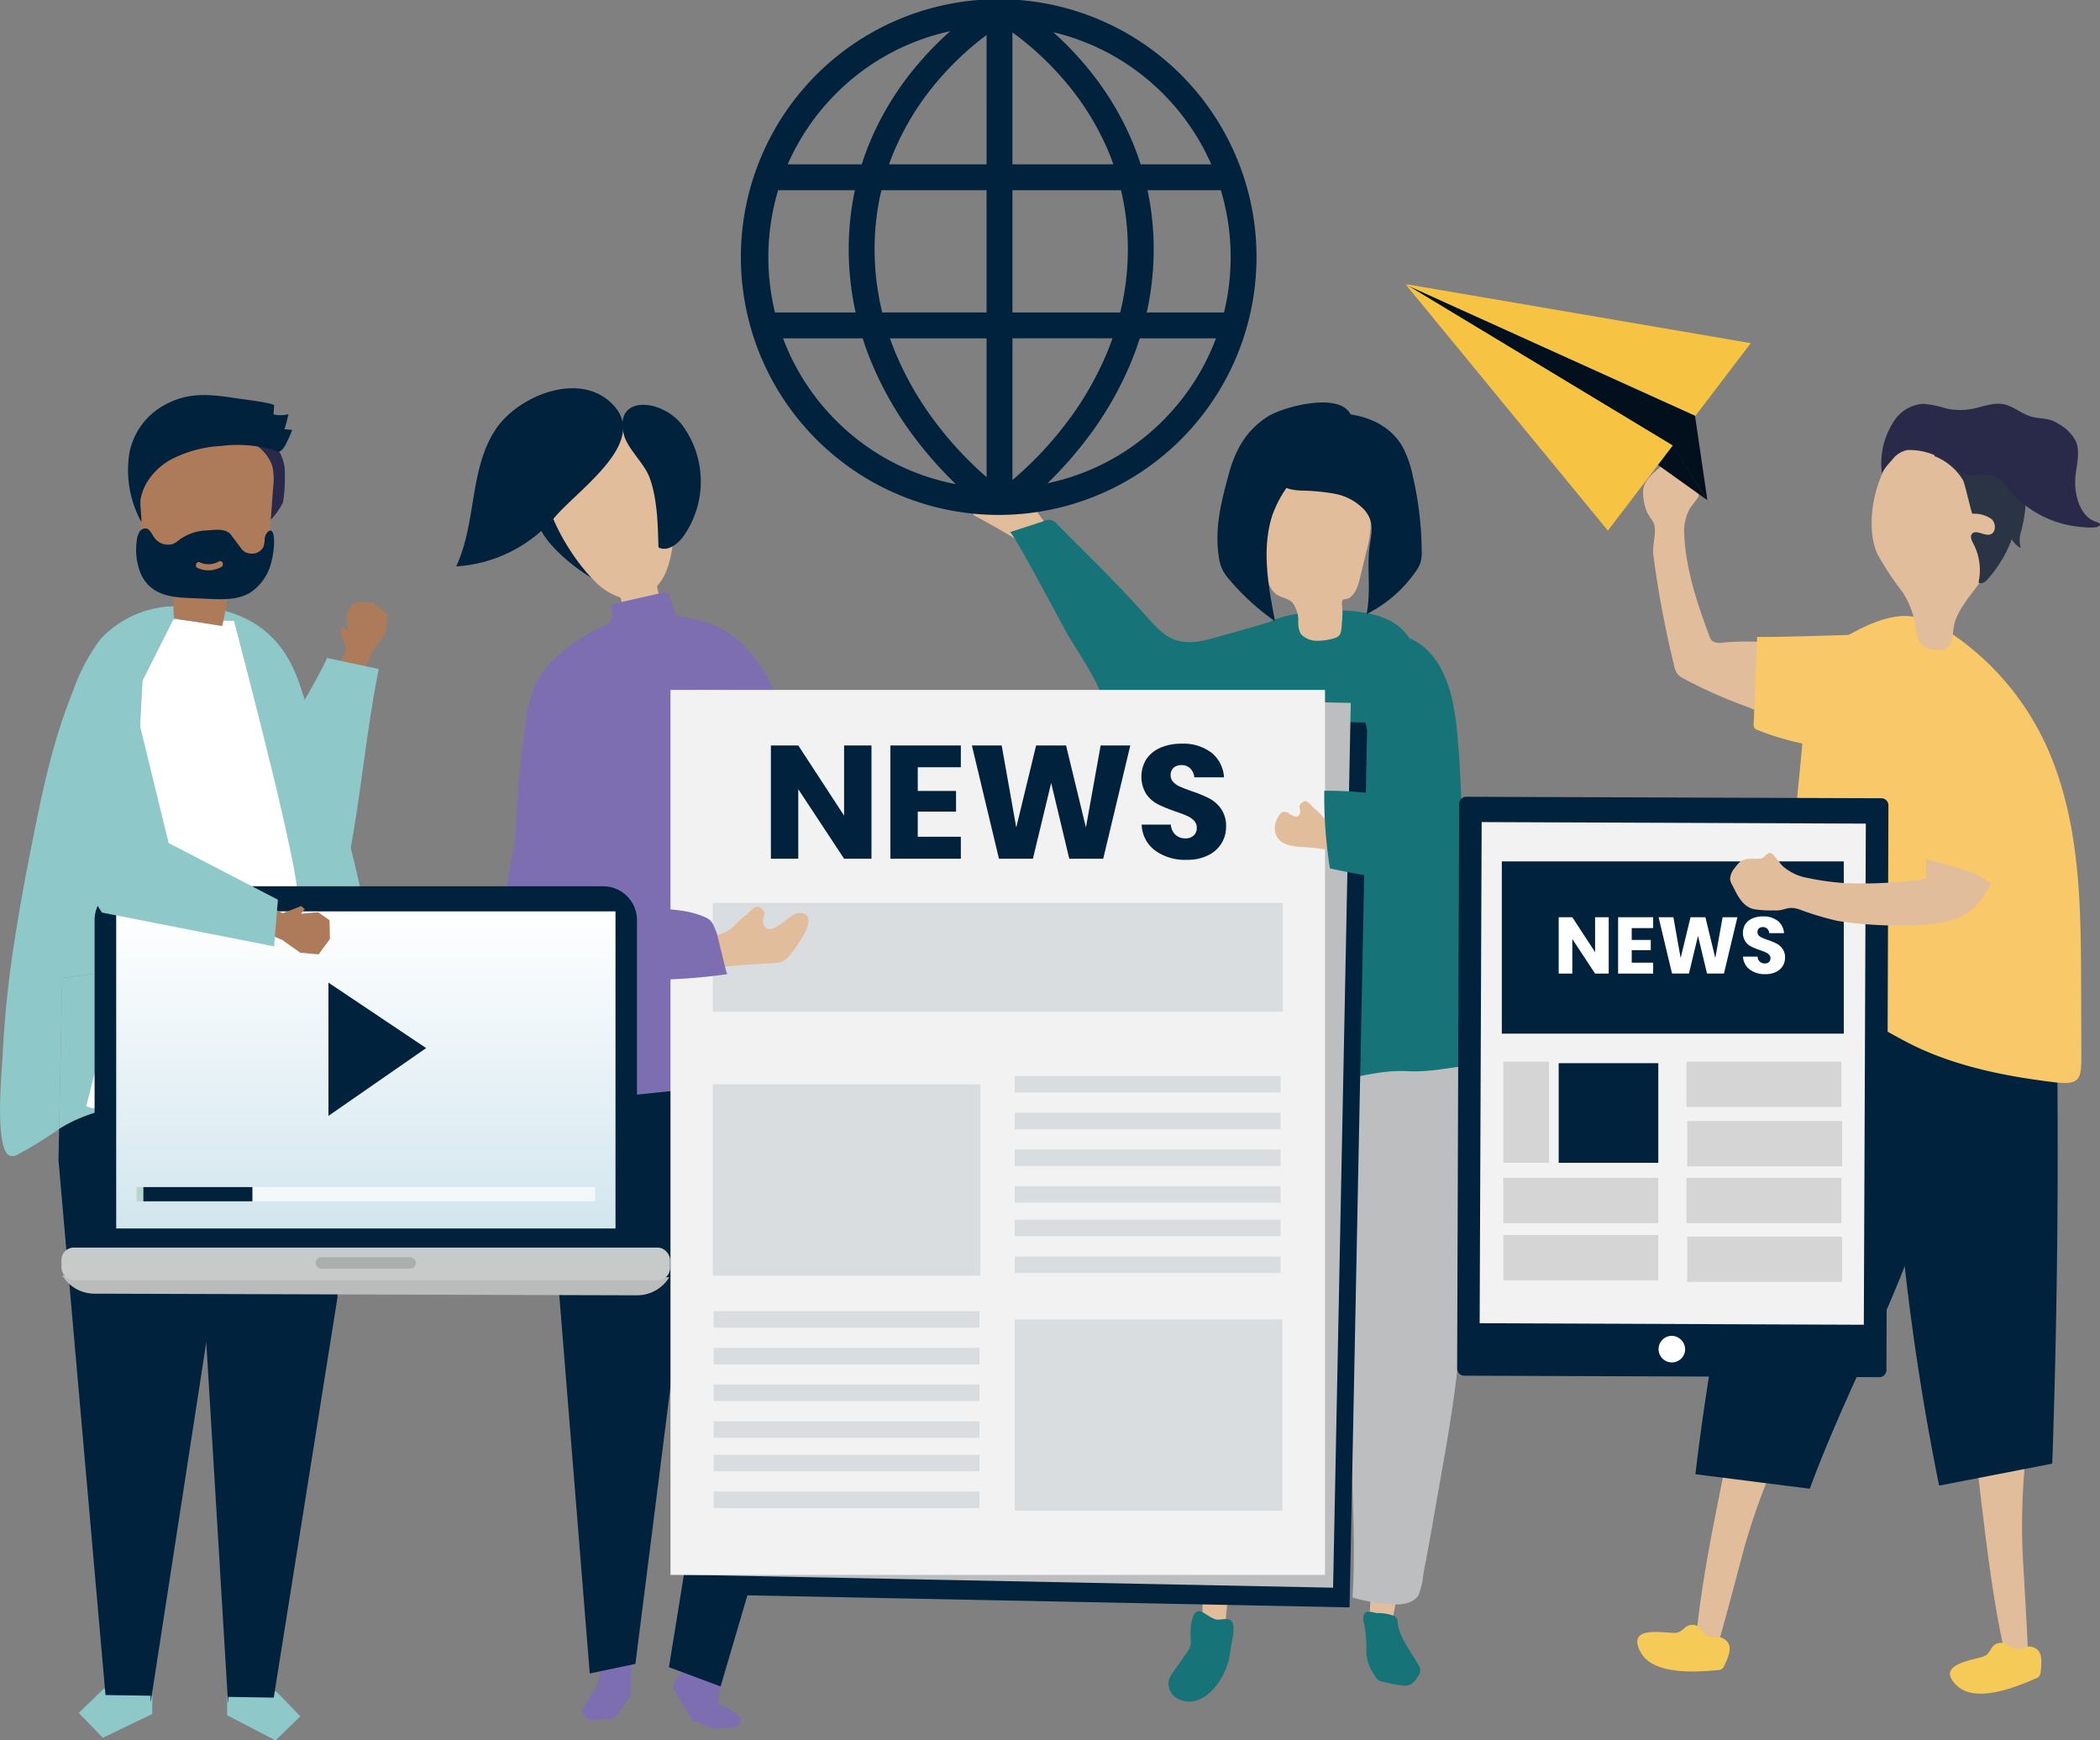 <svg xmlns="http://www.w3.org/2000/svg" xmlns:xlink="http://www.w3.org/1999/xlink" width="302.559" height="250.698" viewBox="0 0 302.559 250.698">
  <rect x="0" y="0" width="302.559" height="250.698" fill="#808080" stroke="none"/>
  <defs>
    <linearGradient id="linear-gradient" x1="0.5" x2="0.5" y2="1" gradientUnits="objectBoundingBox">
      <stop offset="0" stop-color="#fff"/>
      <stop offset="1" stop-color="#d2e6ee"/>
    </linearGradient>
  </defs>
  <g id="Grupo_179438" data-name="Grupo 179438" transform="translate(9316.776 -865.988)">
    <g id="Grupo_175681" data-name="Grupo 175681" transform="translate(-9466.035 806.988)">
      <g id="Grupo_47578" data-name="Grupo 47578" transform="translate(385.983 125.704)">
        <g id="Grupo_47575" data-name="Grupo 47575" transform="translate(0)">
          <g id="Grupo_47574" data-name="Grupo 47574">
            <path id="Trazado_97681" data-name="Trazado 97681" d="M775.1,234.5a1.224,1.224,0,0,1,.272.216c.684.8.56,1.629,1,2.585.195.426,1.387.6.861,1.425-.194.3-.775.985-1.195,1.63a6.906,6.906,0,0,0-.755,3.775c.253,4.995,1.86,9.782,3.6,14.467a1.8,1.8,0,0,0,.417.736,1.882,1.882,0,0,0,1.461.26,38.211,38.211,0,0,1,7.086.011,14.273,14.273,0,0,1,6.05,1.678,6.42,6.42,0,0,1,3.3,5.091,5.012,5.012,0,0,1-2.01,4.094c-3.161,2.319-8.073-.624-11.228-1.777a68.018,68.018,0,0,1-8.7-3.889,2.929,2.929,0,0,1-.946-.687,2.97,2.97,0,0,1-.478-1.149,148.508,148.508,0,0,1-2.992-15.871c-.212-1.47.376-2.865.167-4.223-.133-.867-.86-1.451-1.167-2.241a8.178,8.178,0,0,1-.5-2.722c.013-1.652,1.395-2.651,2.517-3.643a1.77,1.77,0,0,1,.807-.5,2.563,2.563,0,0,1,1.566.291A4.955,4.955,0,0,1,775.1,234.5Z" transform="translate(-769.346 -233.727)" fill="#e2bd9c"/>
          </g>
        </g>
        <g id="Grupo_47577" data-name="Grupo 47577" transform="translate(15.933 24.7)">
          <g id="Grupo_47576" data-name="Grupo 47576">
            <path id="Trazado_97682" data-name="Trazado 97682" d="M811.205,308.227q.192-4.751.384-9.5c-.008.2,14.406-.3,15.265-.3,3.279,0,6.676.021,9.656,1.388,6.363,2.92,6,12.13-1,14a39.024,39.024,0,0,1-23.865-1.642.99.99,0,0,1-.427-.269,1.009,1.009,0,0,1-.132-.674Q811.145,309.727,811.205,308.227Z" transform="translate(-811.081 -298.426)" fill="#f9c869"/>
          </g>
        </g>
      </g>
      <g id="Grupo_47605" data-name="Grupo 47605" transform="translate(385.153 117.16)">
        <g id="Grupo_47586" data-name="Grupo 47586" transform="translate(0 82.079)">
          <g id="Grupo_47584" data-name="Grupo 47584" transform="translate(0 64.169)">
            <g id="Grupo_47583" data-name="Grupo 47583">
              <g id="Grupo_47580" data-name="Grupo 47580" transform="translate(8.45)">
                <g id="Grupo_47579" data-name="Grupo 47579">
                  <path id="Trazado_97683" data-name="Trazado 97683" d="M792.42,626.984a25.245,25.245,0,0,1-3.115-.766c.99-10.533,3.585-21.343,5.555-31.783l7.993,1.612a94.865,94.865,0,0,0-6.519,16.684C796.073,613.642,792.574,627,792.42,626.984Z" transform="translate(-789.305 -594.435)" fill="#e2bd9c"/>
                </g>
              </g>
              <g id="Grupo_47582" data-name="Grupo 47582" transform="translate(0 29.626)">
                <g id="Grupo_47581" data-name="Grupo 47581">
                  <path id="Trazado_97684" data-name="Trazado 97684" d="M775.593,672.121a1.639,1.639,0,0,0-1.581.361,4.336,4.336,0,0,1-.848.626,2.469,2.469,0,0,1-1.016.094c-1.966-.089-6.417-.825-4.515,2.764,1.727,3.259,7.634,2.929,11.064,2.616a1.151,1.151,0,0,0,.645-.165,1.576,1.576,0,0,0,.432-.608c.581-1.329,1.351-2.982-.266-3.812-.69-.354-1.429.029-2.158-.351C776.751,673.334,776.238,672.336,775.593,672.121Z" transform="translate(-767.17 -672.038)" fill="#f5ca56"/>
                </g>
              </g>
            </g>
          </g>
          <g id="Grupo_47585" data-name="Grupo 47585" transform="translate(8.371)">
            <path id="Trazado_97685" data-name="Trazado 97685" d="M789.1,498.464l16.476,2.092c7.524-20.439,19-37.1,21.027-61.856.138-1.683,1.009-3.291.769-4.962-.455-3.161-3.445-5.366-6.467-6.4-4.695-1.61-13.748-1.656-16.96,3-3.394,4.92-4.345,14.458-5.84,20.226A360.034,360.034,0,0,0,789.1,498.464Z" transform="translate(-789.096 -426.349)" fill="#00223d"/>
          </g>
        </g>
        <g id="Grupo_47594" data-name="Grupo 47594" transform="translate(35.63 78.327)">
          <g id="Grupo_47592" data-name="Grupo 47592" transform="translate(9.418 69.218)">
            <g id="Grupo_47591" data-name="Grupo 47591">
              <g id="Grupo_47588" data-name="Grupo 47588" transform="translate(3.34)">
                <g id="Grupo_47587" data-name="Grupo 47587">
                  <path id="Trazado_97686" data-name="Trazado 97686" d="M901.781,630.481a25.214,25.214,0,0,1-3.2.247c-2.354-10.314-3.27-21.394-4.664-31.927l8.1-.969a94.85,94.85,0,0,0-.975,17.886C901.078,616.666,901.933,630.449,901.781,630.481Z" transform="translate(-893.919 -597.833)" fill="#e2bd9c"/>
                </g>
              </g>
              <g id="Grupo_47590" data-name="Grupo 47590" transform="translate(0 30.933)">
                <g id="Grupo_47589" data-name="Grupo 47589">
                  <path id="Trazado_97687" data-name="Trazado 97687" d="M892.5,678.859a1.639,1.639,0,0,0-1.389.838,4.358,4.358,0,0,1-.61.859,2.464,2.464,0,0,1-.936.407c-1.9.529-6.353,1.223-3.424,4.037,2.66,2.556,8.167.4,11.327-.975a1.155,1.155,0,0,0,.561-.358,1.577,1.577,0,0,0,.219-.713c.137-1.444.352-3.255-1.444-3.537-.766-.121-1.348.474-2.16.342C893.978,679.65,893.178,678.862,892.5,678.859Z" transform="translate(-885.169 -678.859)" fill="#f5ca56"/>
                </g>
              </g>
            </g>
          </g>
          <g id="Grupo_47593" data-name="Grupo 47593">
            <path id="Trazado_97688" data-name="Trazado 97688" d="M868.356,494.029l16.3-3.166q1.133-32.65.628-65.33a11.437,11.437,0,0,0-.822-4.954c-1.421-2.861-4.951-4.019-8.144-4.058-4.963-.061-13.576,2.727-15.171,8.153-1.685,5.735.394,15.091.778,21.037A360.039,360.039,0,0,0,868.356,494.029Z" transform="translate(-860.5 -416.52)" fill="#00223d"/>
          </g>
        </g>
        <g id="Grupo_47596" data-name="Grupo 47596" transform="translate(17.313 30.566)">
          <g id="Grupo_47595" data-name="Grupo 47595">
            <path id="Trazado_97689" data-name="Trazado 97689" d="M845.742,298.215a39.567,39.567,0,0,1,9.764,15.268c3.545,9.952,3.614,20.577,3.646,30.989q.016,5.2.032,10.4c.011,3.409-.29,4.143-4,3.694-6.866-.833-14-2.249-20.226-5.3-2.961-1.452-5.727-3.286-8.831-4.429-4.515-1.663-9.144-.91-13.611-1.992,1.133-3.425,2.827-6.553,3.615-10.146a74.475,74.475,0,0,0,1.409-10.946c.434-6.419,1.233-12.8,1.714-19.195.345-4.58-.258-8.332,4.613-11.336,2.652-1.635,7.477-4.434,11.219-3.677C839.061,292.344,843.262,295.855,845.742,298.215Z" transform="translate(-812.52 -291.414)" fill="#f9c869"/>
          </g>
        </g>
        <g id="Grupo_47604" data-name="Grupo 47604" transform="translate(33.763 0)">
          <g id="Grupo_47599" data-name="Grupo 47599" transform="translate(0 4.196)">
            <g id="Grupo_47598" data-name="Grupo 47598">
              <g id="Grupo_47597" data-name="Grupo 47597">
                <path id="Trazado_97690" data-name="Trazado 97690" d="M856.439,239.778a41.4,41.4,0,0,0,3.621,5.482,12.3,12.3,0,0,1,1.925,5.44c.227,1.487.759,2.648,2.549,2.9,3.377.48,2.412-2.31,3.179-4.341.877-2.32,2.747-4.154,4.054-6.225,3.776-5.985,2.7-17.814-5.15-20.338C858.034,219.939,853.669,233.725,856.439,239.778Z" transform="translate(-855.61 -222.339)" fill="#e2bd9c"/>
              </g>
            </g>
          </g>
          <g id="Grupo_47601" data-name="Grupo 47601" transform="translate(9.026 6.582)">
            <g id="Grupo_47600" data-name="Grupo 47600">
              <path id="Trazado_97691" data-name="Trazado 97691" d="M884.735,237.851a4.292,4.292,0,0,1,2.768.771c.723.654.644,2.082-.309,2.236-.865.14-1.985-.762-2.513-.1-.309.385-.038.948.2,1.4a8.219,8.219,0,0,1,.749,5.571c.355.329.91-.013,1.223-.356a17.933,17.933,0,0,0,3.557-5.842,3.583,3.583,0,0,0,1.308,1.266,4.138,4.138,0,0,1,.081-2.515c.733-3.027,1.232-6.574-.882-9.048a7.866,7.866,0,0,0-4.581-2.405,23.013,23.013,0,0,0-5.236-.163c-.746.034-1.665.195-1.844.885a8.309,8.309,0,0,1,4.147,3.482C883.652,233.5,884.636,237.848,884.735,237.851Z" transform="translate(-879.253 -228.59)" fill="#2b3444"/>
            </g>
          </g>
          <g id="Grupo_47603" data-name="Grupo 47603" transform="translate(1.362)">
            <g id="Grupo_47602" data-name="Grupo 47602">
              <path id="Trazado_97692" data-name="Trazado 97692" d="M868.866,219.918l.176.131a7.43,7.43,0,0,0,2.334,1.5c1.293.361,2.683-.263,3.956.178,1.423.492,2.359,2.194,3.4,3.2a15.256,15.256,0,0,0,9.651,4.194,6.315,6.315,0,0,0,1.816-.009c.717-.193.693-.519-.071-.764-2.4-.768-3.147-4.133-2.966-6.364.143-1.761.75-3.6.079-5.235a6.215,6.215,0,0,0-2.68-2.607c-1.174-.788-2.448-.575-3.781-.954-1.391-.4-2.525-1.49-3.943-1.77-1.5-.3-3,.369-4.5.66a9.306,9.306,0,0,1-3.76-.046,15.058,15.058,0,0,0-3.313-.68,5.422,5.422,0,0,0-4.175,2.41,11.082,11.082,0,0,0-1.781,7.716c-.075-.391,1.242-1.809,1.513-2.114a3.566,3.566,0,0,1,2.136-1.351A9.178,9.178,0,0,1,868.866,219.918Z" transform="translate(-859.176 -211.347)" fill="#292949"/>
            </g>
          </g>
        </g>
      </g>
      <g id="Grupo_47608" data-name="Grupo 47608" transform="translate(289.467 129.776)">
        <g id="Grupo_47606" data-name="Grupo 47606" transform="translate(0 0)">
          <path id="Trazado_97693" data-name="Trazado 97693" d="M523.259,244.395l-5.81.081a10.542,10.542,0,0,1-.923,3.314q5.345,2.839,10.394,6.193a17.935,17.935,0,0,1,2.81-.577C529.13,252.275,523.955,244.384,523.259,244.395Z" transform="translate(-516.526 -244.395)" fill="#e2bd9c"/>
        </g>
        <g id="Grupo_47607" data-name="Grupo 47607" transform="translate(5.299 4.129)">
          <path id="Trazado_97694" data-name="Trazado 97694" d="M551.253,270.373c-.713-.729-1.455-1.595-2.331-2.56-3.731-4.114-7.789-8.015-11.689-11.973a1.516,1.516,0,0,0-1.992-.449l-4.833,1.571c.4-.131,7.478,13.275,8.2,14.538,1.372,2.386,3.031,4.738,4.244,7.2,1.03,2.089,1.46,4.04,3.692,5.266a15.33,15.33,0,0,0,6.241,1.449,135.494,135.494,0,0,0,20.908.043,5.583,5.583,0,0,0,2.11-.445,4.753,4.753,0,0,0,1.638-1.564,14.378,14.378,0,0,0,2.6-8.632c-.047-2.1-.269-6.546-2.782-7.14a7.063,7.063,0,0,0-3.7.489c-4.676,1.487-9.4,2.815-14.127,4.133C555.2,273.482,553.354,272.522,551.253,270.373Z" transform="translate(-530.407 -255.212)" fill="#167377"/>
        </g>
      </g>
      <g id="Grupo_47629" data-name="Grupo 47629" transform="translate(317.598 116.977)">
        <g id="Grupo_47628" data-name="Grupo 47628">
          <g id="Grupo_47627" data-name="Grupo 47627">
            <g id="Grupo_47613" data-name="Grupo 47613" transform="translate(0 78.185)">
              <g id="Grupo_47611" data-name="Grupo 47611" transform="translate(0 86.15)">
                <g id="Grupo_47609" data-name="Grupo 47609" transform="translate(4.922)">
                  <path id="Trazado_97695" data-name="Trazado 97695" d="M606.531,653.36a18.432,18.432,0,0,1-3.366-.267,57.737,57.737,0,0,1,.677-11.759c1.855,1.839,3.262.629,3.408,4.274C607.3,646.788,606.2,651.579,606.531,653.36Z" transform="translate(-603.108 -641.334)" fill="#e2bd9c"/>
                </g>
                <g id="Grupo_47610" data-name="Grupo 47610" transform="translate(0 9.766)">
                  <path id="Trazado_97696" data-name="Trazado 97696" d="M594.828,666.95c-1.344-.4-1.463,2.766-1.432,3.506a5.491,5.491,0,0,1,.009,1.331,3.556,3.556,0,0,1-.67,1.3l-1.777,2.513a4.19,4.19,0,0,0-.666,1.205,2.459,2.459,0,0,0,1.429,2.8c3.637,1.586,6.621-2.921,7.225-5.819.093-.444.153-.895.213-1.344.125-.93.708-2.977.292-3.855-.486-1.025-1.734-.192-2.6-.539C596.044,667.717,595.371,667.112,594.828,666.95Z" transform="translate(-590.214 -666.916)" fill="#167377"/>
                </g>
              </g>
              <g id="Grupo_47612" data-name="Grupo 47612" transform="translate(1.732)">
                <path id="Trazado_97697" data-name="Trazado 97697" d="M619.189,447.288c-2.788,9.159-6.095,18.151-7.732,27.667-2.023,11.755-5.7,23.315-7.262,35.069a28.75,28.75,0,0,1-4.3.06c-1.643-.1-4.258-.394-4.948-2.143a10.805,10.805,0,0,1-.125-3.342c-.024-3.039.021-6.078.073-9.116.146-8.6.088-17.285,1.185-25.814,1.154-8.971,2.236-17.969,3.191-26.927.494-4.63,1.164-9.242,2.05-13.814.228-1.178,2.613-13.321,3.219-13.259a56.231,56.231,0,0,1,20.427,6.049,2.872,2.872,0,0,1,1.477,1.343,2.651,2.651,0,0,1-.075,1.775c-1.545,5.622-3.727,10.937-5.4,16.545C620.39,443.333,619.8,445.284,619.189,447.288Z" transform="translate(-594.751 -415.669)" fill="#aeb3b7"/>
              </g>
            </g>
            <g id="Grupo_47618" data-name="Grupo 47618" transform="translate(20.719 79.172)">
              <g id="Grupo_47616" data-name="Grupo 47616" transform="translate(7.353 85.947)">
                <g id="Grupo_47614" data-name="Grupo 47614" transform="translate(0.521)">
                  <path id="Trazado_97698" data-name="Trazado 97698" d="M665.11,654.7a18.447,18.447,0,0,0,3.356.37,57.746,57.746,0,0,0,1.544-11.677c-2.168,1.458-3.322.006-4.151,3.558C665.592,648.1,665.767,653.008,665.11,654.7Z" transform="translate(-665.11 -643.389)" fill="#e2bd9c"/>
                </g>
                <g id="Grupo_47615" data-name="Grupo 47615" transform="translate(0 9.066)">
                  <path id="Trazado_97699" data-name="Trazado 97699" d="M668.692,668.539c.124,2.15,1.948,4.37,2.993,6.25a1.326,1.326,0,0,1-.117,1.742,2.763,2.763,0,0,1-1.063,1.12,2.633,2.633,0,0,1-1.514.069q-1.271-.2-2.52-.525a1.73,1.73,0,0,1-.592-.236,1.787,1.787,0,0,1-.462-.6,6.494,6.494,0,0,1-1.223-3.224,19.839,19.839,0,0,0-.273-4.047c-.157-.636-.364-1.449.167-1.833.41-.3,1.212.035,1.679.084a6.317,6.317,0,0,1,2.357.381,1.094,1.094,0,0,1,.417.319A.915.915,0,0,1,668.692,668.539Z" transform="translate(-663.746 -667.138)" fill="#167377"/>
                </g>
              </g>
              <g id="Grupo_47617" data-name="Grupo 47617">
                <path id="Trazado_97700" data-name="Trazado 97700" d="M647.352,446.789c1.018,9.52,2.577,18.973,2.4,28.627-.221,11.925,1.222,23.97.545,35.809a28.764,28.764,0,0,0,4.214.867c1.632.21,4.256.413,5.262-1.175a10.816,10.816,0,0,0,.75-3.259c.594-2.98,1.121-5.974,1.641-8.968,1.471-8.47,3.16-16.994,3.684-25.576.551-9.028,1.179-18.069,1.923-27.048.385-4.641.593-9.3.582-13.953,0-1.2-.064-13.575-.672-13.628a56.232,56.232,0,0,0-21.2,2.105,2.868,2.868,0,0,0-1.7,1.042,2.652,2.652,0,0,0-.26,1.758c.461,5.813,1.607,11.443,2.192,17.264C646.915,442.679,647.129,444.707,647.352,446.789Z" transform="translate(-644.485 -418.256)" fill="#bcbec0"/>
              </g>
            </g>
            <g id="Grupo_47619" data-name="Grupo 47619" transform="translate(1.342 29.95)">
              <path id="Trazado_97701" data-name="Trazado 97701" d="M607.622,290.69c-.114.046-.227.094-.339.144a19.526,19.526,0,0,0-4.96,3.62c-2.289,2.073-3.422,2.989-4.186,5.911a69.867,69.867,0,0,0-1.467,8.369c-1.915,14.31-1.642,28.438-2.785,42.811-.311,3.913-.462,8.5,2.56,11,4.87-4.253,11.261-4.845,17.44-5.2,4.339-.249,8.5-1.895,12.879-1.656,4.183.228,7.755-1.017,11.989-.981,1.021.008,2.316-.076,2.664-1.036-1.707-4.294-1.949-9-2.539-13.584-1.528-11.854-6.117-23.052-8.377-34.784-.768-3.987-1.434-10.641-4.718-13.506-3.569-3.114-11.286-2.745-15.6-1.852A15.028,15.028,0,0,0,607.622,290.69Z" transform="translate(-593.728 -289.32)" fill="#167377"/>
            </g>
            <g id="Grupo_47624" data-name="Grupo 47624" transform="translate(13.26 10.408)">
              <g id="Grupo_47623" data-name="Grupo 47623">
                <g id="Grupo_47622" data-name="Grupo 47622">
                  <g id="Grupo_47621" data-name="Grupo 47621">
                    <g id="Grupo_47620" data-name="Grupo 47620">
                      <path id="Trazado_97702" data-name="Trazado 97702" d="M630.7,260.939a1.484,1.484,0,0,0,.3.365,3.243,3.243,0,0,0,1.862.738,8.049,8.049,0,0,0,2.621-.334c1.159-.29,1.079-.974,1.189-2.048.06-.587.085-1.176.1-1.765.006-.323-.184-1.468.008-1.705.131-.161.7-.142.941-.285a2.742,2.742,0,0,0,.905-1.006,7.688,7.688,0,0,0,.686-2q.437-1.79.873-3.58a18.647,18.647,0,0,0,.643-3.7c.071-1.89-.383-4.528-1.88-5.822a8.5,8.5,0,0,0-5.024-1.637,10.258,10.258,0,0,0-6.577,1.721A5.49,5.49,0,0,0,625.426,242a8.883,8.883,0,0,0-.334,4.65q.232,2.178.464,4.356c.178,1.67.5,3.588,1.8,4.425.694.445,1.571.5,2.176,1.085a4.345,4.345,0,0,1,.863,2.879A3.591,3.591,0,0,0,630.7,260.939Z" transform="translate(-624.948 -238.132)" fill="#e2bd9c"/>
                    </g>
                  </g>
                </g>
              </g>
            </g>
            <g id="Grupo_47625" data-name="Grupo 47625" transform="translate(15.607 1.534)">
              <path id="Trazado_97703" data-name="Trazado 97703" d="M644.491,233.936c-.049.333-.092.674-.115,1.025-.2,2.991.265,5.868-.335,8.868a18.936,18.936,0,0,0,6.992-6.007,4.882,4.882,0,0,0,.8-1.49,5.926,5.926,0,0,0,.151-1.685,50.081,50.081,0,0,0-1.306-10.8,15.606,15.606,0,0,0-1.4-4.016c-2.038-3.674-6.129-4.9-9.812-4.942a9.089,9.089,0,0,0-6.088,1.731c-1.861,1.552-2.365,4.234-2.274,6.524a3.476,3.476,0,0,0,.347,1.633c.588,1.009,1.938,1.2,3.1,1.262a29.621,29.621,0,0,1,4.892.458,7.8,7.8,0,0,1,4.256,2.3C645.217,230.524,644.76,232.108,644.491,233.936Z" transform="translate(-631.095 -214.886)" fill="#00223d"/>
            </g>
            <g id="Grupo_47626" data-name="Grupo 47626" transform="translate(7.06)">
              <path id="Trazado_97704" data-name="Trazado 97704" d="M611.6,217.783a17.429,17.429,0,0,0-1.2,3.2c-1.085,3.972-2.1,7.731-1.518,11.941a7.219,7.219,0,0,0,.406,1.713,6.95,6.95,0,0,0,1.258,1.885,34.511,34.511,0,0,0,6.466,5.86c-.99-5.072-1.963-10.509-.381-15.3a17.012,17.012,0,0,1,6.614-8.393c1.572-1.134,5.806-3.429,4.72-5.96-1.495-3.487-9.688-1.267-11.958.137A11.87,11.87,0,0,0,611.6,217.783Z" transform="translate(-608.707 -210.869)" fill="#00223d"/>
            </g>
          </g>
        </g>
      </g>
      <g id="Grupo_47632" data-name="Grupo 47632" transform="translate(233.323 153.301)">
        <g id="Grupo_47630" data-name="Grupo 47630" transform="translate(36.548 12.734)">
          <path id="Trazado_97705" data-name="Trazado 97705" d="M470.63,342.621c.739-.661,1.387-1.431,2.107-2.115a5.394,5.394,0,0,1,1.27-1.066.908.908,0,0,1,.829.07c.253.23.11.444.206.713-.5.387-1.007.763-1.484,1.182a.187.187,0,0,0-.073.1.185.185,0,0,0,.038.121c.431.707.769.572,1.471.208l3.7-1.923a1.6,1.6,0,0,1,1.36-.219l1.7.324a.549.549,0,0,1,.553.566l.307,1.713a1.193,1.193,0,0,1,.009.568,1.127,1.127,0,0,1-.3.428c-.468.473-.978.9-1.477,1.343a7.583,7.583,0,0,1-1.143.9,6.5,6.5,0,0,1-.957.435,53.394,53.394,0,0,1-12.5,3.17.771.771,0,0,1-.375-.015c-.256-.1-.326-.422-.36-.695-.067-.54-.462-1.763-.247-2.261.195-.452,1.279-.732,1.7-.961A16.18,16.18,0,0,0,470.63,342.621Z" transform="translate(-465.196 -339.373)" fill="#e2bd9c"/>
        </g>
        <g id="Grupo_47631" data-name="Grupo 47631" transform="translate(0 0)">
          <path id="Trazado_97706" data-name="Trazado 97706" d="M390.424,326.533q7.217-1.4,14.342-3.225c1.7-.435,3.971-1.69,5.288-.545,1.12.977,3.166,6.255,2.323,7.583-.8,1.26-4.918,1.761-6.332,2.288q-9.446,3.524-19.006,6.73a8,8,0,0,1-2.473.544,6.625,6.625,0,0,1-3.166-1c-4.3-2.376-7.667-8.3-9.855-12.589-3.358-6.58-2.846-12.842,2.908-17.691a10.752,10.752,0,0,1,5.961-2.591c3.257-.243,3.638,1.373,4.833,4.061A76.468,76.468,0,0,1,390.424,326.533Z" transform="translate(-369.459 -306.016)" fill="#b5d6ca"/>
        </g>
      </g>
      <g id="Grupo_47652" data-name="Grupo 47652" transform="translate(214.98 114.927)">
        <g id="Grupo_47641" data-name="Grupo 47641" transform="translate(0 0)">
          <g id="Grupo_47634" data-name="Grupo 47634" transform="translate(11.556 15.185)">
            <g id="Grupo_47633" data-name="Grupo 47633">
              <path id="Trazado_97707" data-name="Trazado 97707" d="M354.594,253.46a26.254,26.254,0,0,0,5.529,4.225,44.666,44.666,0,0,1-4.1-11.5,1.173,1.173,0,0,0-.41-.809,1.1,1.1,0,0,0-.848-.026C349.736,246.63,351.727,250.592,354.594,253.46Z" transform="translate(-351.681 -245.275)" fill="#00223d"/>
            </g>
          </g>
          <g id="Grupo_47635" data-name="Grupo 47635" transform="translate(12.557 5.528)">
            <path id="Trazado_97708" data-name="Trazado 97708" d="M370.751,242.866a7.6,7.6,0,0,0,.786-1.082c3.04-5.069,2.9-24.082-10.689-21.581-12.34,2.271-4.381,16.837.81,21.978a9.028,9.028,0,0,0,3.692,2.384c.393.114.275,3.935.623,4.511a2.852,2.852,0,0,0,3.517.956,4.745,4.745,0,0,0,2.233-2.941C371.885,246.318,370.466,243.192,370.751,242.866Z" transform="translate(-354.304 -219.978)" fill="#e2bd9c"/>
          </g>
          <g id="Grupo_47640" data-name="Grupo 47640">
            <g id="Grupo_47637" data-name="Grupo 47637" transform="translate(23.958 2.386)">
              <g id="Grupo_47636" data-name="Grupo 47636">
                <path id="Trazado_97709" data-name="Trazado 97709" d="M389.363,232.287c1.241.662,2.7-.41,3.543-1.535a13.677,13.677,0,0,0-.155-16.125c-2.97-3.813-9.9-4.329-8.363,1.463.545,2.054,2.965,4.069,3.736,6.265C389.224,225.493,389.255,229,389.363,232.287Z" transform="translate(-384.169 -211.748)" fill="#00223d"/>
              </g>
            </g>
            <g id="Grupo_47639" data-name="Grupo 47639">
              <g id="Grupo_47638" data-name="Grupo 47638">
                <path id="Trazado_97710" data-name="Trazado 97710" d="M327.05,211.5c-3.754,5.742-2.708,13.459-5.638,19.662a20.348,20.348,0,0,0,14.18-7.055c3.445-4.057,13.244-10.595,8.688-15.932C339.643,202.741,330.339,206.468,327.05,211.5Z" transform="translate(-321.412 -205.499)" fill="#00223d"/>
              </g>
            </g>
          </g>
        </g>
        <g id="Grupo_47649" data-name="Grupo 47649" transform="translate(12.966 92.886)">
          <g id="Grupo_47642" data-name="Grupo 47642" transform="translate(18.235 91.855)">
            <path id="Trazado_97711" data-name="Trazado 97711" d="M404.651,689.418l-1.037,1.2-.474,1.308,2.879,4.64,2.813,1.175,3.2-.181s1.381-.462.592-1.578a6.505,6.505,0,0,0-2.958-1.726l.424-3.668Z" transform="translate(-403.14 -689.418)" fill="#7d6eb2"/>
          </g>
          <g id="Grupo_47643" data-name="Grupo 47643" transform="translate(5.039 89.225)">
            <path id="Trazado_97712" data-name="Trazado 97712" d="M371.391,684.954l-.475,2.265-2.343,3.806.966,1.258,3.743-.211,2.37-3.168.183-6.375-4.292.287Z" transform="translate(-368.573 -682.53)" fill="#7d6eb2"/>
          </g>
          <g id="Grupo_47648" data-name="Grupo 47648">
            <g id="Grupo_47645" data-name="Grupo 47645" transform="translate(0 2.032)">
              <g id="Grupo_47644" data-name="Grupo 47644">
                <path id="Trazado_97713" data-name="Trazado 97713" d="M357.6,454.132l-2.228,12.209,6.285,78,6.579-1.38,10.914-86.222Z" transform="translate(-355.375 -454.132)" fill="#00223d"/>
              </g>
            </g>
            <g id="Grupo_47647" data-name="Grupo 47647" transform="translate(17.691)">
              <g id="Grupo_47646" data-name="Grupo 47646">
                <path id="Trazado_97714" data-name="Trazado 97714" d="M420.659,449.238l1.271,50.28-12.77,43.4-7.444-2.768,6.269-38.706-5.756-52.637Z" transform="translate(-401.716 -448.809)" fill="#00223d"/>
              </g>
            </g>
          </g>
        </g>
        <g id="Grupo_47651" data-name="Grupo 47651" transform="translate(8.476 29.413)">
          <g id="Grupo_47650" data-name="Grupo 47650">
            <path id="Trazado_97715" data-name="Trazado 97715" d="M346.536,295.882c-1.193,2.593-1.413,5.461-1.807,8.586a146.907,146.907,0,0,0-1.1,16.3c-.089,6.328.178,12.653.678,18.956.25,3.153.559,6.3.91,9.444.182,1.628-.536,5.808,1.226,6.665a6.088,6.088,0,0,0,3.271.255l29.3-3.076a11.862,11.862,0,0,0,4.543-1.1c2.427-1.346,2.006-3.989,2.39-6.217a47.011,47.011,0,0,0,.562-8.927c-.124-6.125-1.063-12.191-1.5-18.294-.475-6.562-1.526-15.362-4.015-21.6a20.632,20.632,0,0,0-4.85-7.092c-2.69-2.513-5.166-3.147-8.79-3.8a.934.934,0,0,1-.426-.152.818.818,0,0,1-.229-.406L366,283.31a1.088,1.088,0,0,0-.457-.691,1.271,1.271,0,0,0-.844,0l-7.279,1.655a4.453,4.453,0,0,1,.182,1.688,1.654,1.654,0,0,1-1.009,1.337,23.723,23.723,0,0,0-7.082,4.617A11.815,11.815,0,0,0,346.536,295.882Z" transform="translate(-343.615 -282.543)" fill="#7d6eb2"/>
          </g>
        </g>
      </g>
      <g id="Grupo_47676" data-name="Grupo 47676" transform="translate(245.861 158.364)">
        <g id="Grupo_47653" data-name="Grupo 47653" transform="translate(3.553 2.837)">
          <rect id="Rectángulo_28558" data-name="Rectángulo 28558" width="94.301" height="127.477" transform="translate(2.547 0) rotate(1.145)" fill="#00223d"/>
        </g>
        <g id="Grupo_47654" data-name="Grupo 47654" transform="translate(1.183 0)">
          <rect id="Rectángulo_28559" data-name="Rectángulo 28559" width="94.301" height="127.477" transform="translate(2.547 0) rotate(1.145)" fill="#bcbec0"/>
        </g>
        <g id="Grupo_47655" data-name="Grupo 47655" transform="translate(0 0.017)">
          <rect id="Rectángulo_28560" data-name="Rectángulo 28560" width="94.301" height="127.477" fill="#f2f2f2"/>
        </g>
        <g id="Grupo_47660" data-name="Grupo 47660" transform="translate(14.464 7.762)">
          <g id="Grupo_47656" data-name="Grupo 47656" transform="translate(0 0.254)">
            <path id="Trazado_97716" data-name="Trazado 97716" d="M454.683,356.59h-3.946l-6.6-10.015V356.59h-3.946V340.275h3.946l6.6,10.107V340.275h3.946Z" transform="translate(-440.191 -340.275)" fill="#00223d"/>
          </g>
          <g id="Grupo_47657" data-name="Grupo 47657" transform="translate(17.215 0.254)">
            <path id="Trazado_97717" data-name="Trazado 97717" d="M489.23,343.413v3.415h5.515v2.977H489.23v3.623h6.207v3.162H485.284V340.275h10.153v3.138Z" transform="translate(-485.284 -340.275)" fill="#00223d"/>
          </g>
          <g id="Grupo_47658" data-name="Grupo 47658" transform="translate(28.96 0.254)">
            <path id="Trazado_97718" data-name="Trazado 97718" d="M538.872,340.275l-3.9,16.315H530.08l-2.608-10.915-2.631,10.915H519.95l-3.9-16.315h4.292l2.1,11.815,2.861-11.815h4.315l2.861,11.815,2.123-11.815Z" transform="translate(-516.05 -340.275)" fill="#00223d"/>
          </g>
          <g id="Grupo_47659" data-name="Grupo 47659" transform="translate(53.374)">
            <path id="Trazado_97719" data-name="Trazado 97719" d="M591.552,353.963a4.631,4.631,0,0,1-1.939,1.73,6.826,6.826,0,0,1-3.1.646A7.307,7.307,0,0,1,581.987,355a4.847,4.847,0,0,1-1.939-3.738h4.2a2.214,2.214,0,0,0,.658,1.454,2.022,2.022,0,0,0,1.442.531,1.676,1.676,0,0,0,1.2-.415,1.455,1.455,0,0,0,.438-1.107,1.431,1.431,0,0,0-.4-1.039,3.172,3.172,0,0,0-1-.681q-.6-.265-1.661-.634a20.351,20.351,0,0,1-2.527-1.027,4.647,4.647,0,0,1-1.685-1.477,4.807,4.807,0,0,1,.035-5.066,4.7,4.7,0,0,1,2.042-1.627,7.449,7.449,0,0,1,2.988-.565A6.7,6.7,0,0,1,590.1,340.9a4.932,4.932,0,0,1,1.811,3.554H587.64a2.194,2.194,0,0,0-.588-1.281,1.733,1.733,0,0,0-1.281-.473,1.652,1.652,0,0,0-1.119.369,1.356,1.356,0,0,0-.427,1.085,1.377,1.377,0,0,0,.381.981,2.9,2.9,0,0,0,.958.658q.577.254,1.661.646a18.325,18.325,0,0,1,2.562,1.05A4.905,4.905,0,0,1,591.494,349a4.318,4.318,0,0,1,.715,2.585A4.5,4.5,0,0,1,591.552,353.963Z" transform="translate(-580.002 -339.61)" fill="#00223d"/>
          </g>
        </g>
        <g id="Grupo_47661" data-name="Grupo 47661" transform="translate(6.083 30.686)" opacity="0.1">
          <rect id="Rectángulo_28561" data-name="Rectángulo 28561" width="82.134" height="15.677" fill="#00223d"/>
        </g>
        <g id="Grupo_47662" data-name="Grupo 47662" transform="translate(6.083 56.823)" opacity="0.1">
          <rect id="Rectángulo_28562" data-name="Rectángulo 28562" width="38.563" height="27.565" fill="#00223d"/>
        </g>
        <g id="Grupo_47663" data-name="Grupo 47663" transform="translate(49.598 90.683)" opacity="0.1">
          <rect id="Rectángulo_28563" data-name="Rectángulo 28563" width="38.563" height="27.565" fill="#00223d"/>
        </g>
        <g id="Grupo_47664" data-name="Grupo 47664" transform="translate(49.598 55.63)" opacity="0.1">
          <rect id="Rectángulo_28564" data-name="Rectángulo 28564" width="38.313" height="2.386" fill="#00223d"/>
        </g>
        <g id="Grupo_47665" data-name="Grupo 47665" transform="translate(49.598 60.92)" opacity="0.1">
          <rect id="Rectángulo_28565" data-name="Rectángulo 28565" width="38.313" height="2.386" fill="#00223d"/>
        </g>
        <g id="Grupo_47666" data-name="Grupo 47666" transform="translate(49.598 66.21)" opacity="0.1">
          <rect id="Rectángulo_28566" data-name="Rectángulo 28566" width="38.313" height="2.386" fill="#00223d"/>
        </g>
        <g id="Grupo_47667" data-name="Grupo 47667" transform="translate(49.598 71.5)" opacity="0.1">
          <rect id="Rectángulo_28567" data-name="Rectángulo 28567" width="38.313" height="2.386" fill="#00223d"/>
        </g>
        <g id="Grupo_47668" data-name="Grupo 47668" transform="translate(49.598 76.331)" opacity="0.1">
          <rect id="Rectángulo_28568" data-name="Rectángulo 28568" width="38.313" height="2.386" fill="#00223d"/>
        </g>
        <g id="Grupo_47669" data-name="Grupo 47669" transform="translate(49.598 81.621)" opacity="0.1">
          <rect id="Rectángulo_28569" data-name="Rectángulo 28569" width="38.313" height="2.386" fill="#00223d"/>
        </g>
        <g id="Grupo_47670" data-name="Grupo 47670" transform="translate(6.208 89.49)" opacity="0.1">
          <rect id="Rectángulo_28570" data-name="Rectángulo 28570" width="38.313" height="2.386" fill="#00223d"/>
        </g>
        <g id="Grupo_47671" data-name="Grupo 47671" transform="translate(6.208 94.78)" opacity="0.1">
          <rect id="Rectángulo_28571" data-name="Rectángulo 28571" width="38.313" height="2.386" fill="#00223d"/>
        </g>
        <g id="Grupo_47672" data-name="Grupo 47672" transform="translate(6.208 100.07)" opacity="0.1">
          <rect id="Rectángulo_28572" data-name="Rectángulo 28572" width="38.313" height="2.386" fill="#00223d"/>
        </g>
        <g id="Grupo_47673" data-name="Grupo 47673" transform="translate(6.208 105.36)" opacity="0.1">
          <rect id="Rectángulo_28573" data-name="Rectángulo 28573" width="38.313" height="2.386" fill="#00223d"/>
        </g>
        <g id="Grupo_47674" data-name="Grupo 47674" transform="translate(6.208 110.191)" opacity="0.1">
          <rect id="Rectángulo_28574" data-name="Rectángulo 28574" width="38.313" height="2.386" fill="#00223d"/>
        </g>
        <g id="Grupo_47675" data-name="Grupo 47675" transform="translate(6.208 115.481)" opacity="0.1">
          <rect id="Rectángulo_28575" data-name="Rectángulo 28575" width="38.313" height="2.386" fill="#00223d"/>
        </g>
      </g>
      <g id="Grupo_47679" data-name="Grupo 47679" transform="translate(221.991 155.769)">
        <g id="Grupo_47677" data-name="Grupo 47677" transform="translate(25.433 33.832)">
          <path id="Trazado_97720" data-name="Trazado 97720" d="M415.633,402.383c.478-.333,1.19-1.386,1.885-1.272a1.856,1.856,0,0,1,.716.607c.315.452.181.253.054.756a1.687,1.687,0,0,0,.046,1.377c1.094,1.729,3.65-1.835,5.021-1.842,3.369-.014-.464,5.006-1.177,5.915a3.276,3.276,0,0,1-1.292,1.121,3.542,3.542,0,0,1-1.09.181l-4.049.245c-3.069.186-11.648,1.645-8.769-3.962a.731.731,0,0,1,.4-.41.785.785,0,0,1,.362.012,11.16,11.16,0,0,0,2.287.457,8.047,8.047,0,0,0,2.72-.838C414.04,404.133,414.485,403.183,415.633,402.383Z" transform="translate(-406.396 -401.102)" fill="#e2bd9c"/>
        </g>
        <g id="Grupo_47678" data-name="Grupo 47678" transform="translate(0 0)">
          <path id="Trazado_97721" data-name="Trazado 97721" d="M339.869,347.145c.314,1.587,1.4,2.635,2.863,3.876,3.679,3.111,6.769,5.305,11.765,5.647a82.78,82.78,0,0,0,17.347-.64c-.162.023-1.377-5.547-1.588-6.059-.66-1.6-.66-1.8-2.3-2.412-3.55-1.33-8.928-.879-12.7-1.041q1.591-12.9,3.182-25.8c.352-2.856.355-6.437-2.186-7.79a4.865,4.865,0,0,0-4.444.221c-2.766,1.44-4.271,4.468-5.454,7.353a97.69,97.69,0,0,0-6.527,24.8A5.759,5.759,0,0,0,339.869,347.145Z" transform="translate(-339.776 -312.48)" fill="#7d6eb2"/>
        </g>
      </g>
      <g id="Grupo_47684" data-name="Grupo 47684" transform="translate(183.629 145.742)">
        <g id="Grupo_47681" data-name="Grupo 47681" transform="translate(14.115)">
          <g id="Grupo_47680" data-name="Grupo 47680">
            <path id="Trazado_97722" data-name="Trazado 97722" d="M276.265,295.95l1.43-2.937-.954-2.729.465-.5.627.56-.155-2.493,1.172-1.636,2.653.03,2.149,1.738-.3,2.676-1.876,2.568-1.786,4.107Z" transform="translate(-276.265 -286.217)" fill="#ad7b59"/>
          </g>
        </g>
        <g id="Grupo_47683" data-name="Grupo 47683" transform="translate(0 8.042)">
          <g id="Grupo_47682" data-name="Grupo 47682">
            <path id="Trazado_97723" data-name="Trazado 97723" d="M252.04,307.283c-3.536,7.949-16.936,25.453-11.445,34.449,4.582,7.507,13.106,1.637,14.4-4.715,1.857-9.142,2.627-18.856,4.494-28.153Z" transform="translate(-239.291 -307.283)" fill="#8ec8c8"/>
          </g>
        </g>
      </g>
      <g id="Grupo_47713" data-name="Grupo 47713" transform="translate(149.259 115.909)">
        <g id="Grupo_47702" data-name="Grupo 47702" transform="translate(0 30.404)">
          <g id="Grupo_47686" data-name="Grupo 47686" transform="translate(32.707 156.332)">
            <g id="Grupo_47685" data-name="Grupo 47685" transform="translate(0 0)">
              <path id="Trazado_97724" data-name="Trazado 97724" d="M234.976,697.89l-.042,2.747,6.992,3.63L245.5,700.8l-3.469-3.576-.454-.007-.125.774Z" transform="translate(-234.934 -697.215)" fill="#8ec8c8"/>
            </g>
          </g>
          <g id="Grupo_47688" data-name="Grupo 47688" transform="translate(11.348 155.96)">
            <g id="Grupo_47687" data-name="Grupo 47687">
              <path id="Trazado_97725" data-name="Trazado 97725" d="M183.046,696.248l-.486-.007-3.576,3.469,3.469,3.576,7.1-3.415.042-2.747-6.478-.1Z" transform="translate(-178.983 -696.241)" fill="#8ec8c8"/>
            </g>
          </g>
          <g id="Grupo_47701" data-name="Grupo 47701">
            <g id="Grupo_47690" data-name="Grupo 47690">
              <g id="Grupo_47689" data-name="Grupo 47689">
                <path id="Trazado_97726" data-name="Trazado 97726" d="M166.345,340.191a85.91,85.91,0,0,0,1.892-11.346c.307-7.061,1.551-30.379,1.551-30.379l4.448-8.858.8.02-.171-.023c.187.025-.064-1.726-.128-1.881a14.884,14.884,0,0,0-11.02,4.766,27.537,27.537,0,0,0-3.917,7.406c-2.966,7.329-4.364,14.14-5.906,21.87-.983,4.929-1.9,9.836-2.631,14.734a153.877,153.877,0,0,0-1.643,16.219c-.026.6-.169,2.259-.265,4.247-.2,4.165-.2,9.741,1.524,9.975a1.682,1.682,0,0,0,.923-.233,60.7,60.7,0,0,0,5.983-3.689l.436-21.737Z" transform="translate(-149.259 -287.712)" fill="#8ec8c8"/>
              </g>
            </g>
            <g id="Grupo_47692" data-name="Grupo 47692" transform="translate(30.393 0.335)">
              <g id="Grupo_47691" data-name="Grupo 47691">
                <path id="Trazado_97727" data-name="Trazado 97727" d="M254.881,363.679c-.371-4.633-.759-9.265-1.248-13.887a173.638,173.638,0,0,0-4.791-27.367c-.93-3.418-2.012-6.79-3.094-10.162L241.8,299.948c-1.637-5.1-4.475-8.722-9.514-10.576a18.853,18.853,0,0,0-2.827-.784,3.129,3.129,0,0,0-.064.323,2.664,2.664,0,0,1-.52,1.374l3.324.083s8.873,33.48,9.13,39.232c.1,2.186.461,6.961.869,11.991l5.082.841-.074,19.216q.425.132.847.253c1.609.461,2.906,1.679,4.234,2.639C254.247,365.955,255.108,366.518,254.881,363.679Z" transform="translate(-228.872 -288.588)" fill="#8ec8c8"/>
              </g>
            </g>
            <g id="Grupo_47694" data-name="Grupo 47694" transform="translate(35.038 53.337)">
              <g id="Grupo_47693" data-name="Grupo 47693">
                <path id="Trazado_97728" data-name="Trazado 97728" d="M249.718,427.424c.646,7.961,1.406,16.562,1.406,16.562s-4.12.036-10.085.4c.441,0,.882-.009,1.322-.006,4.144.026,8.415,1.881,12.365,3.1l.074-19.216Z" transform="translate(-241.039 -427.424)" fill="#3ababa"/>
              </g>
            </g>
            <g id="Grupo_47696" data-name="Grupo 47696" transform="translate(8.519 52.479)">
              <g id="Grupo_47695" data-name="Grupo 47695">
                <path id="Trazado_97729" data-name="Trazado 97729" d="M178.669,445.117c-2.843.107-3.188-.433-3.188-.433s2.722-10.428,4.66-19.506l-8.131,1.091-.436,21.737a21.153,21.153,0,0,1,2.19-1.2A27.376,27.376,0,0,1,178.669,445.117Z" transform="translate(-171.574 -425.178)" fill="#8ec8c8"/>
              </g>
            </g>
            <g id="Grupo_47698" data-name="Grupo 47698" transform="translate(8.428 70.289)">
              <g id="Grupo_47697" data-name="Grupo 47697">
                <path id="Trazado_97730" data-name="Trazado 97730" d="M211.633,474.934c-3.95-1.221-8.22-3.077-12.365-3.1-.44,0-.881,0-1.322.006l-1.128.071c-2.78.181-5.9.432-9.168.778l-.481.051a56.476,56.476,0,0,1-8.648,1.223,27.387,27.387,0,0,0-4.905,1.692,21.085,21.085,0,0,0-2.19,1.2l-.091,4.527,6.772,77.01,6.512.1-.012.783h.037l7.946-51.465.034-.29,3.133,51.924h.037l.012-.783,6.544.1,9.179-57.628Z" transform="translate(-171.336 -471.831)" fill="#00223d"/>
              </g>
            </g>
            <g id="Grupo_47700" data-name="Grupo 47700" transform="translate(12.426 1.896)">
              <g id="Grupo_47699" data-name="Grupo 47699">
                <path id="Trazado_97731" data-name="Trazado 97731" d="M213.1,344.119c-.408-5.03-.772-9.8-.869-11.991-.257-5.751-9.13-39.232-9.13-39.232l-3.324-.083a1.234,1.234,0,0,1-.118.119,1.026,1.026,0,0,1-.361.2,1.942,1.942,0,0,1-.851.011l-3.292-.447-.8-.02-4.448,8.858s-1.244,23.317-1.551,30.379a85.909,85.909,0,0,1-1.892,11.346c-1.938,9.078-4.66,19.506-4.66,19.506s.345.541,3.188.433a56.513,56.513,0,0,0,8.648-1.223l.481-.051c3.263-.346,6.388-.6,9.168-.778l1.128-.071c5.964-.361,10.084-.4,10.084-.4S213.745,352.08,213.1,344.119Z" transform="translate(-181.808 -292.679)" fill="#fff"/>
              </g>
            </g>
          </g>
        </g>
        <g id="Grupo_47712" data-name="Grupo 47712" transform="translate(18.431)">
          <g id="Grupo_47704" data-name="Grupo 47704" transform="translate(15.561 5.082)">
            <g id="Grupo_47703" data-name="Grupo 47703">
              <path id="Trazado_97732" data-name="Trazado 97732" d="M241.4,226.146a13.1,13.1,0,0,1,1.17,5.925,1.871,1.871,0,0,0,.391,1.513c.436.372-.016,1.092.363.66a9.962,9.962,0,0,0,1.76-2.506,21.7,21.7,0,0,0,.261-4.054,5.9,5.9,0,0,0-.884-3.363,6.538,6.538,0,0,0-1.548-1.373,8.3,8.3,0,0,0-2.626-1.42c-1.665-.434-2.74.111-1.331,1.408A10.458,10.458,0,0,1,241.4,226.146Z" transform="translate(-238.3 -221.381)" fill="#292949"/>
            </g>
          </g>
          <g id="Grupo_47707" data-name="Grupo 47707" transform="translate(1.781 5.112)">
            <g id="Grupo_47706" data-name="Grupo 47706">
              <g id="Grupo_47705" data-name="Grupo 47705">
                <path id="Trazado_97733" data-name="Trazado 97733" d="M207.085,248.5,214,249.627a43.536,43.536,0,0,0,1.026-6.142c2.044-.216,4.464-.72,5.3-2.825a7.186,7.186,0,0,0,.371-2.121l.654-8.942a8.8,8.8,0,0,0-.136-3.074,6.164,6.164,0,0,0-3.458-3.559,13.032,13.032,0,0,0-12.016-.067,6.588,6.588,0,0,0-2.56,2.291c-.953,1.581-.98,3.61-.973,5.51q.009,2.629.018,5.258c.007,2.016.151,4.346,1.614,5.51.776.618,1.821.792,2.474,1.568C207.463,244.4,206.747,246.649,207.085,248.5Z" transform="translate(-202.204 -221.461)" fill="#ad7b59"/>
              </g>
            </g>
          </g>
          <g id="Grupo_47709" data-name="Grupo 47709" transform="translate(1.187 19.205)">
            <g id="Grupo_47708" data-name="Grupo 47708">
              <path id="Trazado_97734" data-name="Trazado 97734" d="M220.521,260.22c0-.555-.127-2.191-1.012-1.228a1.691,1.691,0,0,0-.345.978,3.835,3.835,0,0,1-.176,1.046,1.823,1.823,0,0,1-1.9.978,1.765,1.765,0,0,1-.844-.264,2.708,2.708,0,0,1-.611-.654l-1.32-1.766c-.756-1.012-2.409-.708-3.523-.636a7.01,7.01,0,0,0-3.679,1.168c-.111.079-.219.163-.328.245a3.807,3.807,0,0,1-.832.528,2.436,2.436,0,0,1-2.827-1.127c-.289-.439-.547-1-1.033-1.1a1.006,1.006,0,0,0-.993.526,2.974,2.974,0,0,0-.357,1.2,9.148,9.148,0,0,0,.472,4.547c1.228,3.059,3.957,3.609,6.727,3.729l3.285.143c2,.087,4.12.146,5.882-.922a7.325,7.325,0,0,0,3.038-4.487A11.723,11.723,0,0,0,220.521,260.22Zm-7.59,3.7a3.78,3.78,0,0,1-3.413.17c-.489-.186-.221-1.023.269-.836a3.039,3.039,0,0,0,2.787-.122C213.035,262.864,213.389,263.654,212.931,263.924Z" transform="translate(-200.646 -258.376)" fill="#00223d"/>
            </g>
          </g>
          <g id="Grupo_47711" data-name="Grupo 47711">
            <g id="Grupo_47710" data-name="Grupo 47710">
              <path id="Trazado_97735" data-name="Trazado 97735" d="M220.082,212.989a16.1,16.1,0,0,0,.572-2.173,4.231,4.231,0,0,1-2.133.041l.08-1.287c.02-.357-4.707-.927-5.091-.986-3.589-.545-6.87-1.055-10.263.694a10,10,0,0,0-5.494,7.127,15.535,15.535,0,0,0,1.727,9.958c.045-.832-.3-2.826-.052-3.6a7.144,7.144,0,0,1,.907-2.21,9.255,9.255,0,0,1,3.443-3.221,17.634,17.634,0,0,1,7.189-1.933,18.983,18.983,0,0,1,7.216.482c1.049.363,1.209.648,1.928-.405a18.828,18.828,0,0,0,1.092-2.39Z" transform="translate(-197.538 -208.07)" fill="#00223d"/>
            </g>
          </g>
        </g>
      </g>
      <g id="Grupo_47730" data-name="Grupo 47730" transform="translate(158.115 186.665)">
        <g id="Grupo_47724" data-name="Grupo 47724" transform="translate(0 0)">
          <g id="Grupo_47718" data-name="Grupo 47718" transform="translate(4.771)">
            <g id="Grupo_47717" data-name="Grupo 47717">
              <g id="Grupo_47715" data-name="Grupo 47715">
                <g id="Grupo_47714" data-name="Grupo 47714">
                  <path id="Rectángulo_28576" data-name="Rectángulo 28576" d="M4.869,0H73.278a4.869,4.869,0,0,1,4.869,4.869v47.3a0,0,0,0,1,0,0H0a0,0,0,0,1,0,0V4.869A4.869,4.869,0,0,1,4.869,0Z" fill="#00223d"/>
                </g>
              </g>
              <g id="Grupo_47716" data-name="Grupo 47716" transform="translate(3.115 3.614)">
                <rect id="Rectángulo_28577" data-name="Rectángulo 28577" width="71.937" height="45.677" fill="url(#linear-gradient)"/>
              </g>
            </g>
          </g>
          <g id="Grupo_47723" data-name="Grupo 47723" transform="translate(0 52.043)">
            <g id="Grupo_47721" data-name="Grupo 47721">
              <g id="Grupo_47719" data-name="Grupo 47719" transform="translate(0.114 4.008)">
                <path id="Trazado_97736" data-name="Trazado 97736" d="M255.552,543.1l-78.148-.234a5.454,5.454,0,0,1-4.649-2.628h0l87.461.261h0A5.454,5.454,0,0,1,255.552,543.1Z" transform="translate(-172.755 -540.234)" fill="#babcbc"/>
              </g>
              <g id="Grupo_47720" data-name="Grupo 47720">
                <rect id="Rectángulo_28578" data-name="Rectángulo 28578" width="87.689" height="4.704" rx="1.768" fill="#c6cac9"/>
              </g>
            </g>
            <g id="Grupo_47722" data-name="Grupo 47722" transform="translate(36.612 1.383)" opacity="0.14">
              <rect id="Rectángulo_28579" data-name="Rectángulo 28579" width="14.465" height="1.664" rx="0.832" fill="#000100"/>
            </g>
          </g>
        </g>
        <g id="Grupo_47725" data-name="Grupo 47725" transform="translate(38.466 13.879)">
          <path id="Trazado_97737" data-name="Trazado 97737" d="M273.215,429.767v19.191l14.076-9.762Z" transform="translate(-273.215 -429.767)" fill="#00223d"/>
        </g>
        <g id="Grupo_47729" data-name="Grupo 47729" transform="translate(10.801 43.33)">
          <g id="Grupo_47726" data-name="Grupo 47726" opacity="0.69">
            <rect id="Rectángulo_28580" data-name="Rectángulo 28580" width="66.087" height="2.05" fill="#fff"/>
          </g>
          <g id="Grupo_47727" data-name="Grupo 47727" transform="translate(0.001)">
            <rect id="Rectángulo_28581" data-name="Rectángulo 28581" width="0.994" height="2.05" fill="#b5d6ca"/>
          </g>
          <g id="Grupo_47728" data-name="Grupo 47728" transform="translate(0.995)">
            <rect id="Rectángulo_28582" data-name="Rectángulo 28582" width="15.713" height="2.05" fill="#00223d"/>
          </g>
        </g>
      </g>
      <path id="Trazado_97738" data-name="Trazado 97738" d="M500.62,81.614a37.144,37.144,0,1,0,2.911,14.413A36.9,36.9,0,0,0,500.62,81.614ZM448.506,94.886a36.735,36.735,0,0,1,.984-8.49h15.15v17.612H449.61A38.311,38.311,0,0,1,448.506,94.886Zm27.3-24.345a39.149,39.149,0,0,1,6.328,10.123c.281.662.539,1.331.779,2.007H468.366v-19A42.9,42.9,0,0,1,475.8,70.541Zm-11.162-6.5V82.67H450.59c.231-.649.478-1.293.747-1.93a39.1,39.1,0,0,1,6.273-10.1A43.293,43.293,0,0,1,464.64,64.04Zm0,43.7v19.994a51.951,51.951,0,0,1-6.887-7.288,46.053,46.053,0,0,1-6.371-10.946q-.354-.876-.665-1.76Zm3.726,20.412V107.736h14.415q-.3.85-.636,1.691a46,46,0,0,1-6.325,10.918A51.768,51.768,0,0,1,468.366,128.148Zm0-24.139V86.4h15.643a36.73,36.73,0,0,1,.984,8.49,38.332,38.332,0,0,1-1.1,9.123ZM487.829,86.4H498.4a33.636,33.636,0,0,1,.448,17.612H487.717a42.009,42.009,0,0,0,1-9.123A40.55,40.55,0,0,0,487.829,86.4Zm2.222-13.917a33.278,33.278,0,0,1,6.966,10.19H486.84q-.559-1.757-1.281-3.463a42.867,42.867,0,0,0-6.926-11.088,47.337,47.337,0,0,0-4.386-4.485A33.078,33.078,0,0,1,490.051,72.48Zm-47.1,0a33.07,33.07,0,0,1,16.461-8.993,47.347,47.347,0,0,0-4.55,4.632,42.846,42.846,0,0,0-6.926,11.088q-.724,1.7-1.281,3.463h-10.67A33.27,33.27,0,0,1,442.955,72.48ZM434.61,86.4h11.06a40.548,40.548,0,0,0-.891,8.49,42.012,42.012,0,0,0,1,9.123h-11.62A33.638,33.638,0,0,1,434.61,86.4Zm8.345,33.179a33.2,33.2,0,0,1-7.638-11.84H446.79q.506,1.591,1.137,3.157a49.777,49.777,0,0,0,6.883,11.835,56.231,56.231,0,0,0,5.405,6.007A33.059,33.059,0,0,1,442.955,119.575Zm47.1,0a33.063,33.063,0,0,1-16.636,9.032,56.179,56.179,0,0,0,5.274-5.881,49.788,49.788,0,0,0,6.882-11.835q.633-1.566,1.138-3.157h10.98A33.2,33.2,0,0,1,490.051,119.575Z" transform="translate(-173.241 0)" fill="#00223d"/>
      <g id="Grupo_47737" data-name="Grupo 47737" transform="translate(351.719 99.905)">
        <g id="Grupo_47735" data-name="Grupo 47735" transform="translate(0 0.005)">
          <g id="Grupo_47731" data-name="Grupo 47731">
            <path id="Trazado_97739" data-name="Trazado 97739" d="M717.981,189.341l5.143,7.965-1.786-12.192-41.747-18.952Z" transform="translate(-679.592 -166.162)" fill="#01101c"/>
          </g>
          <g id="Grupo_47732" data-name="Grupo 47732" transform="translate(0.103 0.111)">
            <path id="Trazado_97740" data-name="Trazado 97740" d="M723.29,197.487l-5.007-7.853-38.423-23.18Z" transform="translate(-679.861 -166.454)" fill="#01101c"/>
          </g>
          <g id="Grupo_47733" data-name="Grupo 47733" transform="translate(0.103 0.111)">
            <path id="Trazado_97741" data-name="Trazado 97741" d="M679.861,166.454l.394.18,38.011,22.948.043.018-9.354,12.268Z" transform="translate(-679.861 -166.454)" fill="#f6c343"/>
          </g>
          <g id="Grupo_47734" data-name="Grupo 47734">
            <path id="Trazado_97742" data-name="Trazado 97742" d="M679.592,166.162l49.789,8.519L721.4,185.148l-41.31-18.695Z" transform="translate(-679.592 -166.162)" fill="#f6c343"/>
          </g>
        </g>
        <g id="Grupo_47736" data-name="Grupo 47736">
          <path id="Trazado_97743" data-name="Trazado 97743" d="M679.591,168.051h0v0Zm0-1.892v-.01h0Z" transform="translate(-679.591 -166.149)" fill="#a4a6a9"/>
        </g>
      </g>
      <g id="Grupo_47741" data-name="Grupo 47741" transform="translate(332.93 150.579)">
        <g id="Grupo_47739" data-name="Grupo 47739" transform="translate(0 23.824)">
          <g id="Grupo_47738" data-name="Grupo 47738">
            <path id="Trazado_97744" data-name="Trazado 97744" d="M636.1,362.365c-.37-.279-.9-1.139-1.46-1.07a1.482,1.482,0,0,0-.588.461c-.265.35-.152.2-.066.6.105.5.041,1.239-.689,1.141a2.476,2.476,0,0,1-.91-.457,1,1,0,0,0-.968-.144,1.019,1.019,0,0,0-.3.282,3.24,3.24,0,0,0-.733,2.279c.285,2.638,3.508,2.357,5.4,2.545,2.436.242,9.217,1.668,7.1-2.882a.581.581,0,0,0-.3-.339.628.628,0,0,0-.288,0,8.869,8.869,0,0,1-1.833.292,6.4,6.4,0,0,1-2.139-.75C637.315,363.807,636.99,363.038,636.1,362.365Z" transform="translate(-630.376 -361.291)" fill="#e2bd9c"/>
          </g>
        </g>
        <g id="Grupo_47740" data-name="Grupo 47740" transform="translate(7.121)">
          <path id="Trazado_97745" data-name="Trazado 97745" d="M666.071,304.035c1.528,3.131,1.945,6.675,2.229,10.148a164.229,164.229,0,0,1,.387,20.623,105.369,105.369,0,0,1-18.839-2.414,65.665,65.665,0,0,1-.811-11.182,57.561,57.561,0,0,1,8.535.591l-2.246-8.924c-.666-2.644-1.336-5.371-.943-8.069C655.606,296.416,662.964,297.668,666.071,304.035Z" transform="translate(-649.03 -298.885)" fill="#167377"/>
        </g>
      </g>
      <g id="Grupo_47746" data-name="Grupo 47746" transform="translate(158.184 152.512)">
        <g id="Grupo_47743" data-name="Grupo 47743" transform="translate(27.643 36.65)">
          <g id="Grupo_47742" data-name="Grupo 47742">
            <path id="Trazado_97746" data-name="Trazado 97746" d="M246.292,399.951l2.938,1.381,2.651-1.037.505.461-.529.651,2.447-.219,1.65,1.151.062,2.7-1.636,2.225-2.642-.239-2.59-1.842-4.1-1.713Z" transform="translate(-245.047 -399.951)" fill="#ad7b59"/>
          </g>
        </g>
        <g id="Grupo_47745" data-name="Grupo 47745" transform="translate(0 0)">
          <g id="Grupo_47744" data-name="Grupo 47744">
            <path id="Trazado_97747" data-name="Trazado 97747" d="M203.753,340.035l-15.737-8.156-6.835-27.93-8.543,13.119,1.725,18.523,4.036,6.3,24.806,4.863Z" transform="translate(-172.639 -303.949)" fill="#8ec8c8"/>
          </g>
        </g>
      </g>
      <g id="Grupo_47770" data-name="Grupo 47770" transform="translate(359.198 173.771)">
        <g id="Grupo_47762" data-name="Grupo 47762" transform="translate(0)">
          <g id="Grupo_47751" data-name="Grupo 47751">
            <g id="Grupo_47750" data-name="Grupo 47750">
              <g id="Grupo_47747" data-name="Grupo 47747">
                <path id="Trazado_97748" data-name="Trazado 97748" d="M760,443.241l-59.794-.214a1.028,1.028,0,0,1-1.025-1.032l.291-81.334a1.029,1.029,0,0,1,1.032-1.025l59.794.214a1.029,1.029,0,0,1,1.025,1.032l-.291,81.334A1.029,1.029,0,0,1,760,443.241Z" transform="translate(-699.184 -359.636)" fill="#00223d"/>
              </g>
              <g id="Grupo_47748" data-name="Grupo 47748" transform="translate(3.275 3.647)">
                <rect id="Rectángulo_28583" data-name="Rectángulo 28583" width="55.349" height="72.187" transform="matrix(1, 0.004, -0.004, 1, 0.258, 0)" fill="#f2f2f2"/>
              </g>
              <g id="Grupo_47749" data-name="Grupo 47749" transform="translate(29.023 77.65)">
                <path id="Trazado_97749" data-name="Trazado 97749" d="M779.033,565.062a1.915,1.915,0,1,1-1.905-2.025A1.967,1.967,0,0,1,779.033,565.062Z" transform="translate(-775.209 -563.037)" fill="#fff"/>
              </g>
            </g>
          </g>
          <g id="Grupo_47755" data-name="Grupo 47755" transform="translate(6.654 38.376)">
            <g id="Grupo_47752" data-name="Grupo 47752" transform="translate(7.977)">
              <rect id="Rectángulo_28584" data-name="Rectángulo 28584" width="14.35" height="14.35" fill="#00223d"/>
            </g>
            <g id="Grupo_47753" data-name="Grupo 47753" transform="translate(0 16.511)">
              <rect id="Rectángulo_28585" data-name="Rectángulo 28585" width="22.327" height="6.525" fill="#707070" opacity="0.226"/>
            </g>
            <g id="Grupo_47754" data-name="Grupo 47754" transform="translate(0 24.754)">
              <rect id="Rectángulo_28586" data-name="Rectángulo 28586" width="22.327" height="6.525" fill="#707070" opacity="0.226"/>
            </g>
          </g>
          <g id="Grupo_47760" data-name="Grupo 47760" transform="translate(33.042 38.154)">
            <g id="Grupo_47756" data-name="Grupo 47756">
              <rect id="Rectángulo_28587" data-name="Rectángulo 28587" width="22.327" height="6.525" fill="#707070" opacity="0.226"/>
            </g>
            <g id="Grupo_47757" data-name="Grupo 47757" transform="translate(0.104 8.552)">
              <rect id="Rectángulo_28588" data-name="Rectángulo 28588" width="22.327" height="6.525" fill="#707070" opacity="0.226"/>
            </g>
            <g id="Grupo_47758" data-name="Grupo 47758" transform="translate(0 16.733)">
              <rect id="Rectángulo_28589" data-name="Rectángulo 28589" width="22.327" height="6.525" fill="#707070" opacity="0.226"/>
            </g>
            <g id="Grupo_47759" data-name="Grupo 47759" transform="translate(0.104 25.201)">
              <rect id="Rectángulo_28590" data-name="Rectángulo 28590" width="22.327" height="6.525" fill="#707070" opacity="0.226"/>
            </g>
          </g>
          <g id="Grupo_47761" data-name="Grupo 47761" transform="translate(6.437 9.311)">
            <rect id="Rectángulo_28591" data-name="Rectángulo 28591" width="49.269" height="24.81" fill="#00223d"/>
          </g>
        </g>
        <g id="Grupo_47768" data-name="Grupo 47768" transform="translate(14.631 17.232)">
          <g id="Grupo_47767" data-name="Grupo 47767">
            <g id="Grupo_47763" data-name="Grupo 47763" transform="translate(0 0.126)">
              <path id="Trazado_97750" data-name="Trazado 97750" d="M744.714,413.216h-1.962l-3.282-4.98v4.98h-1.962V405.1h1.962l3.282,5.026V405.1h1.962Z" transform="translate(-737.508 -405.104)" fill="#fff"/>
            </g>
            <g id="Grupo_47764" data-name="Grupo 47764" transform="translate(8.56 0.126)">
              <path id="Trazado_97751" data-name="Trazado 97751" d="M761.892,406.665v1.7h2.742v1.48h-2.742v1.8h3.087v1.572H759.93V405.1h5.049v1.561Z" transform="translate(-759.93 -405.104)" fill="#fff"/>
            </g>
            <g id="Grupo_47765" data-name="Grupo 47765" transform="translate(14.4 0.126)">
              <path id="Trazado_97752" data-name="Trazado 97752" d="M786.576,405.1l-1.939,8.112H782.2l-1.3-5.427-1.308,5.427h-2.433l-1.939-8.112h2.134l1.044,5.875,1.423-5.875h2.146l1.423,5.875,1.056-5.875Z" transform="translate(-775.228 -405.104)" fill="#fff"/>
            </g>
            <g id="Grupo_47766" data-name="Grupo 47766" transform="translate(26.54)">
              <path id="Trazado_97753" data-name="Trazado 97753" d="M812.771,411.911a2.305,2.305,0,0,1-.964.86,3.4,3.4,0,0,1-1.543.322,3.632,3.632,0,0,1-2.249-.666,2.411,2.411,0,0,1-.964-1.859h2.089a1.1,1.1,0,0,0,.327.723,1,1,0,0,0,.717.264.832.832,0,0,0,.6-.207A.724.724,0,0,0,811,410.8a.711.711,0,0,0-.2-.516,1.58,1.58,0,0,0-.5-.339q-.3-.132-.826-.316a10.077,10.077,0,0,1-1.256-.51,2.312,2.312,0,0,1-.838-.734,2.39,2.39,0,0,1,.017-2.518,2.336,2.336,0,0,1,1.016-.809,3.7,3.7,0,0,1,1.486-.281,3.332,3.332,0,0,1,2.152.643,2.452,2.452,0,0,1,.9,1.767h-2.123a1.089,1.089,0,0,0-.293-.637.861.861,0,0,0-.637-.235.821.821,0,0,0-.556.184.674.674,0,0,0-.212.539.684.684,0,0,0,.189.488,1.441,1.441,0,0,0,.476.327q.286.126.826.321a9.085,9.085,0,0,1,1.274.522,2.437,2.437,0,0,1,.849.752,2.146,2.146,0,0,1,.356,1.285A2.237,2.237,0,0,1,812.771,411.911Z" transform="translate(-807.028 -404.774)" fill="#fff"/>
            </g>
          </g>
        </g>
        <g id="Grupo_47769" data-name="Grupo 47769" transform="translate(6.664 38.154)">
          <rect id="Rectángulo_28592" data-name="Rectángulo 28592" width="6.562" height="14.572" fill="#707070" opacity="0.226"/>
        </g>
      </g>
      <g id="Grupo_47775" data-name="Grupo 47775" transform="translate(398.521 156.791)">
        <g id="Grupo_47772" data-name="Grupo 47772" transform="translate(0 12.168)">
          <g id="Grupo_47771" data-name="Grupo 47771">
            <path id="Trazado_97754" data-name="Trazado 97754" d="M803.546,361.293a1.281,1.281,0,0,1,.29-.223c.991-.5,1.8-.16,2.89-.364.484-.091.964-1.264,1.673-.518.261.275.808,1.04,1.361,1.632a7.267,7.267,0,0,0,3.662,1.726,37.356,37.356,0,0,0,5.425.743,63.358,63.358,0,0,0,11.644-.634,17.122,17.122,0,0,1,7.708-15.9,3.969,3.969,0,0,1,1.787-.714,3.423,3.423,0,0,1,1.592.345c5.311,2.328,2.877,7.261,1.083,11.317a56.732,56.732,0,0,1-3.9,7.371c-2.075,3.277-5.313,4.1-9.092,4.214a56.4,56.4,0,0,1-12.019-.565,42.9,42.9,0,0,1-5.479-1.651c-1.819-.592-1.982.251-3.707.141a15.58,15.58,0,0,1-2.894-.182c-1.682-.431-2.353-2.094-3.081-3.49a1.861,1.861,0,0,1-.3-.949,2.693,2.693,0,0,1,.693-1.524A5.222,5.222,0,0,1,803.546,361.293Z" transform="translate(-802.186 -347.032)" fill="#e2bd9c"/>
          </g>
        </g>
        <g id="Grupo_47774" data-name="Grupo 47774" transform="translate(25.765 0)">
          <g id="Grupo_47773" data-name="Grupo 47773">
            <path id="Trazado_97755" data-name="Trazado 97755" d="M879.284,343.294a14.9,14.9,0,0,0-2.533-.889c-.587-.156-7.122-2.059-7.074-2.157.757-1.578.56-3.866.987-5.613a25.873,25.873,0,0,1,2.279-5.989c1.657-3.119,2.586-6.731,3.762-10.066,1.484-4.207,5.608-4.6,7.96-.81,2.008,3.236,2.166,7.5,2.5,11.191a32.033,32.033,0,0,1-.1,8.942,12.075,12.075,0,0,1-4.409,7.571A17.852,17.852,0,0,0,879.284,343.294Z" transform="translate(-869.676 -315.159)" fill="#f9c869"/>
          </g>
        </g>
      </g>
    </g>
  </g>
</svg>

